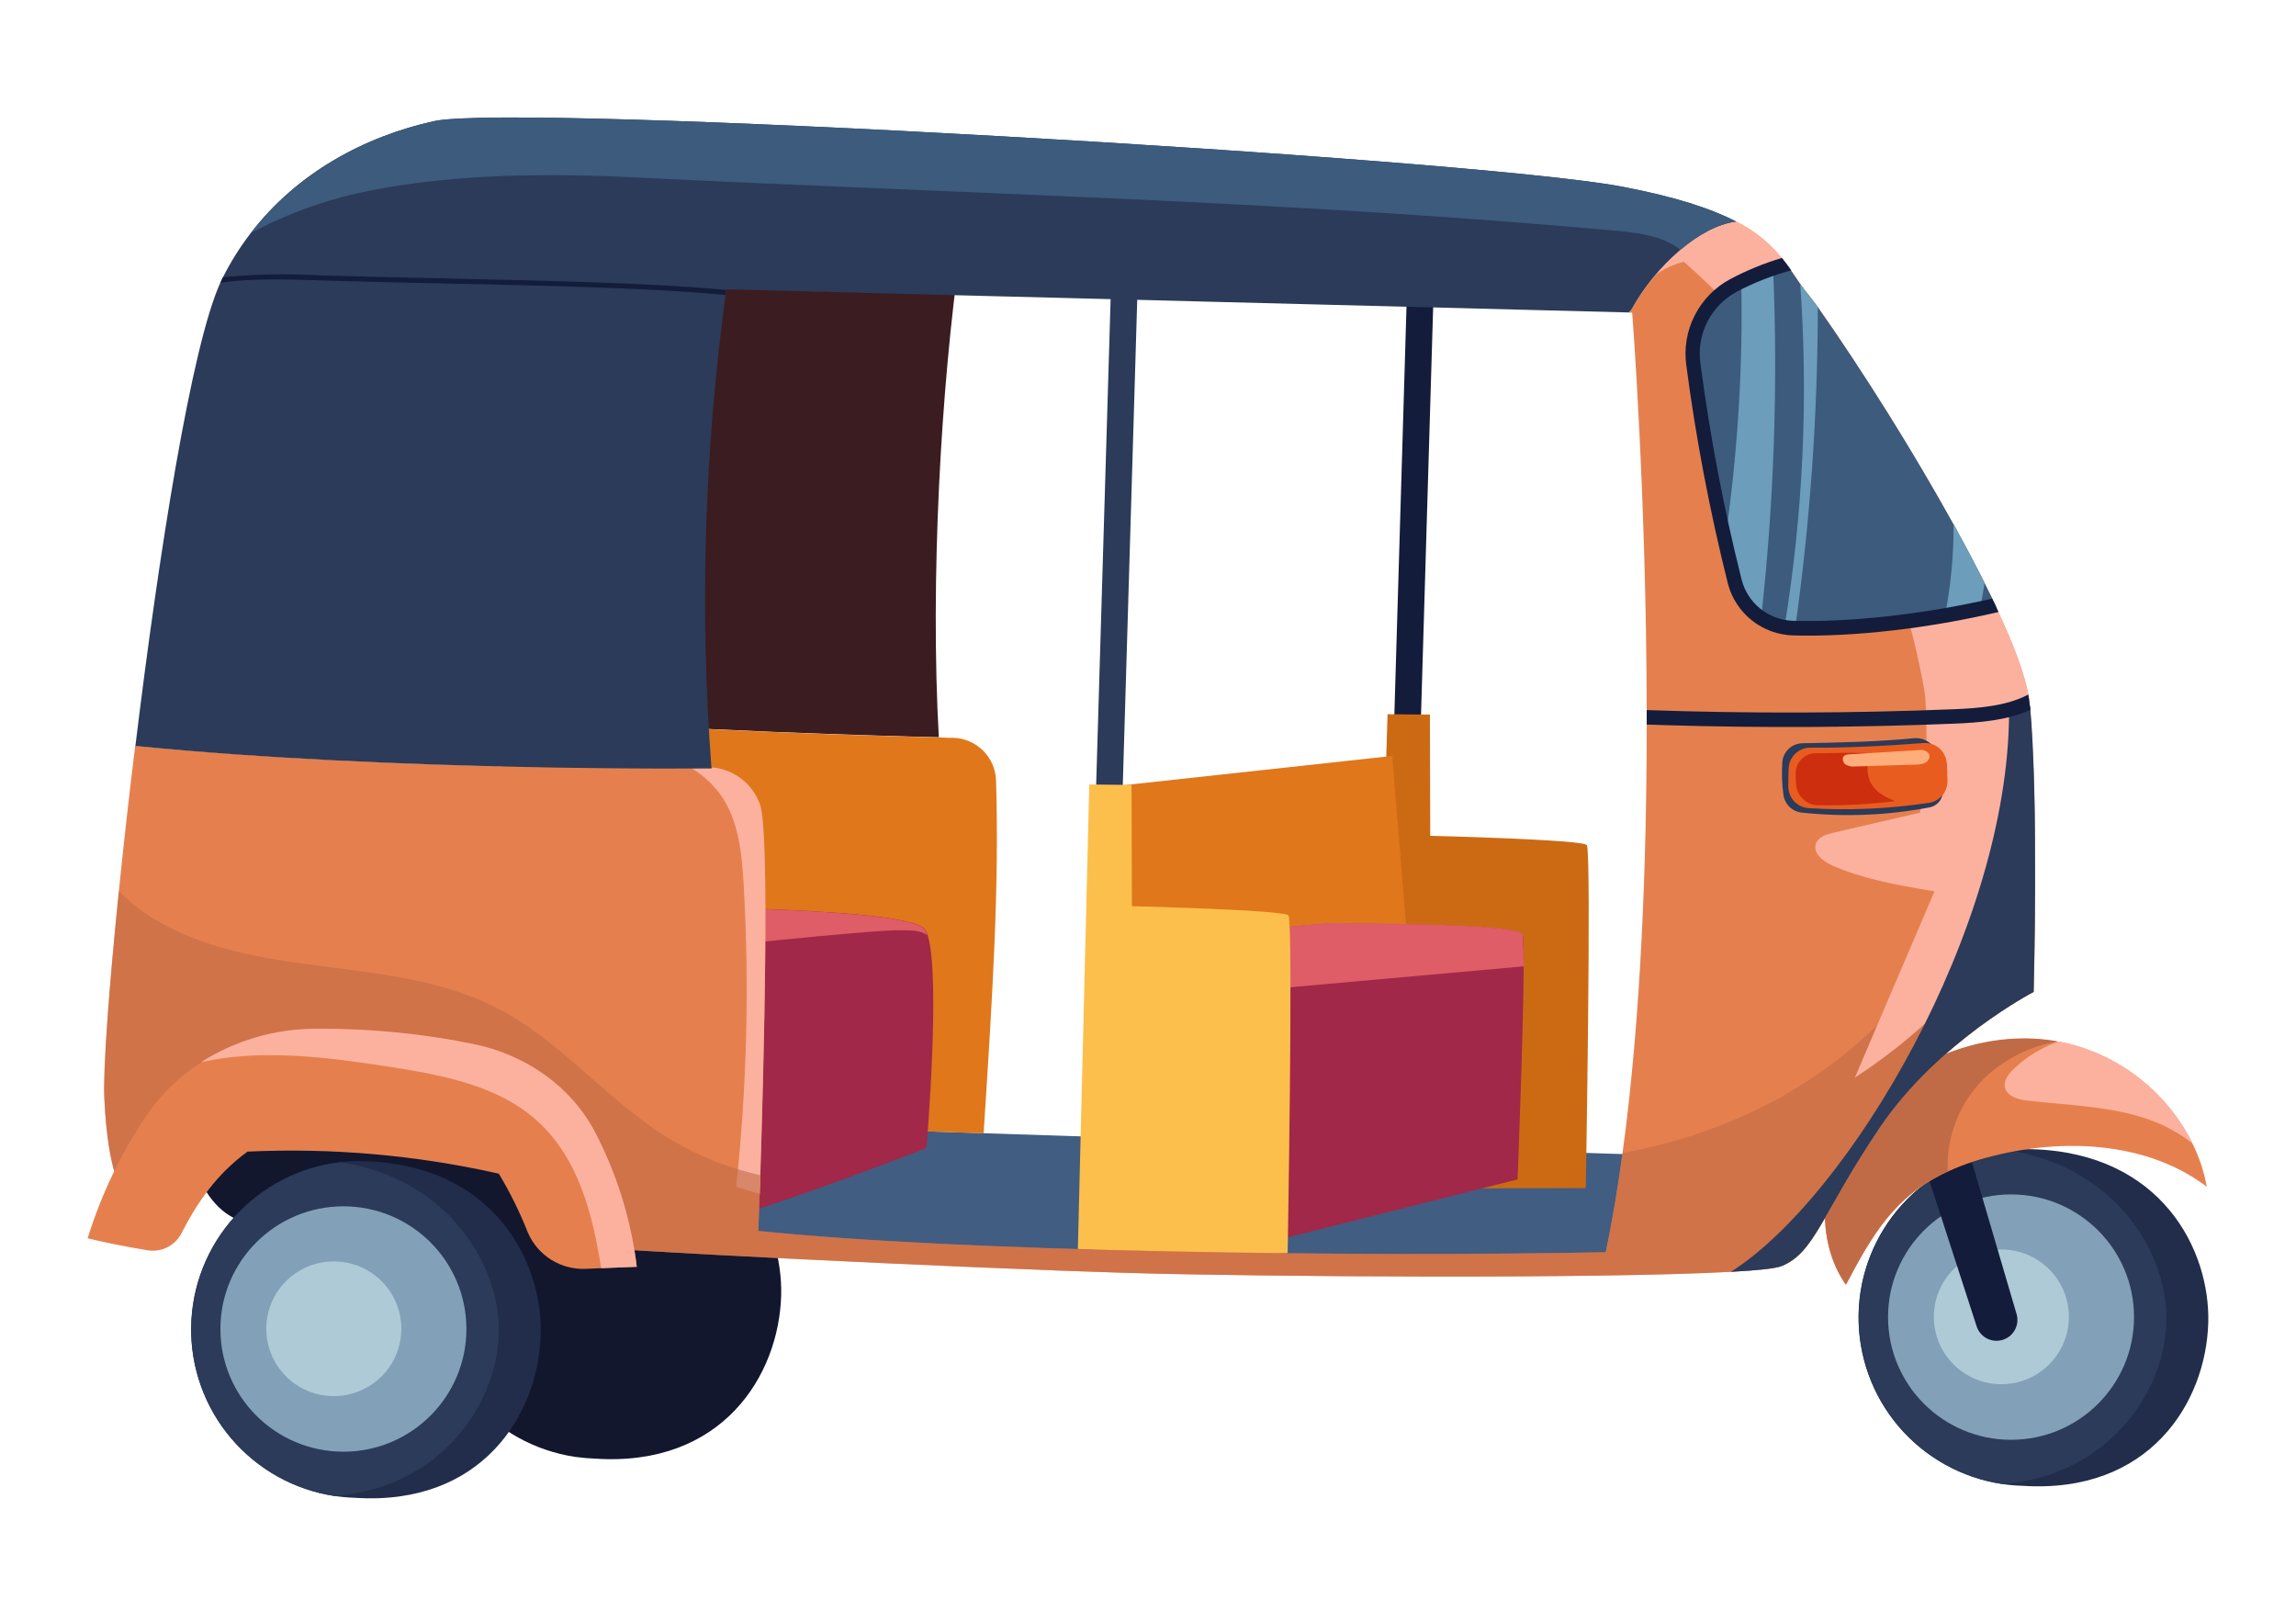 <svg width="66" height="46" viewBox="0 0 66 46" fill="none" xmlns="http://www.w3.org/2000/svg">
<path d="M17.399 32.249C17.164 32.243 16.93 32.253 16.697 32.278C15.528 32.413 14.447 32.967 13.657 33.837C12.867 34.706 12.42 35.833 12.4 37.007C12.381 38.181 12.789 39.322 13.55 40.217C14.311 41.113 15.372 41.702 16.536 41.876C16.728 41.902 16.921 41.919 17.115 41.926C20.758 42.166 22.387 39.54 22.455 37.242C22.513 35.138 21.104 32.361 17.399 32.249Z" fill="#12172E"/>
<path d="M5.358 32.714C5.358 32.714 5.673 34.794 7.039 35.122C8.406 35.45 18.869 35.699 18.869 35.699L18.642 31.441L5.358 32.714Z" fill="#12172E"/>
<path d="M49.822 33.277L18.06 32.238L17.574 35.669C17.574 35.669 43.145 36.568 47.514 36.192C51.883 35.815 49.822 33.277 49.822 33.277Z" fill="#415D82"/>
<path d="M26.987 21.191H27.04C27.04 21.191 21.573 21.076 17.03 20.758C16.09 20.727 15.189 20.377 14.475 19.767C14.585 15.975 14.912 12.192 15.455 8.437C15.514 8.03 15.6 7.581 15.927 7.331C16.163 7.151 16.475 7.115 16.771 7.083C20.153 6.732 23.536 6.383 27.616 7.126C27.039 11.188 26.738 16.719 26.987 21.191Z" fill="#3B1C21"/>
<path d="M28.632 22.438C28.624 22.114 28.49 21.805 28.26 21.576C28.029 21.346 27.719 21.214 27.393 21.207C27.286 21.207 27.173 21.207 27.04 21.196C27.04 21.196 21.573 21.08 17.03 20.762C16.089 20.73 15.188 20.379 14.475 19.767C14.358 23.786 14.484 27.809 14.854 31.814C19.293 32.235 23.321 32.426 28.275 32.573C28.537 28.518 28.725 25.497 28.632 22.438Z" fill="#E0771B"/>
<path d="M26.632 32.997C26.632 32.997 20.295 35.486 18.962 35.451C17.962 35.421 17.714 30.146 17.659 27.512C17.637 26.646 17.639 26.059 17.639 26.059C17.639 26.059 26.049 26.02 26.583 26.707C26.619 26.76 26.646 26.817 26.665 26.878C27.05 28.079 26.632 32.997 26.632 32.997Z" fill="#A12848"/>
<path d="M26.654 26.883C26.447 26.721 26.149 26.747 25.88 26.738C25.117 26.715 19.764 27.287 17.649 27.515C17.627 26.649 17.629 26.061 17.629 26.061C17.629 26.061 26.039 26.023 26.573 26.709C26.609 26.763 26.636 26.821 26.654 26.883Z" fill="#DE5D66"/>
<path d="M63.478 38.023C63.41 40.323 61.781 42.947 58.138 42.706C57.944 42.702 57.751 42.685 57.559 42.655C56.396 42.482 55.335 41.892 54.574 40.997C53.814 40.102 53.405 38.961 53.425 37.788C53.444 36.614 53.891 35.488 54.681 34.619C55.471 33.749 56.551 33.195 57.72 33.061C57.953 33.034 58.188 33.024 58.422 33.032C62.131 33.143 63.536 35.922 63.478 38.023Z" fill="#212D4A"/>
<path d="M62.276 37.992C62.214 40.074 60.562 42.417 57.564 42.657C56.4 42.483 55.339 41.894 54.579 40.999C53.818 40.103 53.41 38.963 53.429 37.789C53.449 36.616 53.895 35.49 54.685 34.62C55.475 33.751 56.556 33.197 57.724 33.062C60.833 33.534 62.334 36.054 62.276 37.992Z" fill="#2B3B59"/>
<path d="M57.808 41.384C59.761 41.384 61.344 39.805 61.344 37.857C61.344 35.91 59.761 34.331 57.808 34.331C55.856 34.331 54.273 35.91 54.273 37.857C54.273 39.805 55.856 41.384 57.808 41.384Z" fill="#82A1B8"/>
<path d="M57.53 39.786C58.602 39.786 59.471 38.919 59.471 37.85C59.471 36.781 58.602 35.914 57.53 35.914C56.459 35.914 55.59 36.781 55.59 37.85C55.59 38.919 56.459 39.786 57.53 39.786Z" fill="#AECAD6"/>
<path d="M54.998 32.504L56.82 38.123C56.846 38.204 56.889 38.278 56.946 38.341C57.003 38.404 57.073 38.454 57.151 38.488C57.229 38.522 57.313 38.539 57.399 38.538C57.484 38.537 57.568 38.518 57.645 38.482C57.775 38.422 57.879 38.317 57.938 38.186C57.998 38.056 58.008 37.908 57.968 37.771L56.394 32.413" fill="#131C3B"/>
<path d="M63.435 34.109C61.525 32.665 58.804 32.723 56.723 33.387C56.473 33.469 56.228 33.565 55.989 33.676C54.458 34.379 53.818 35.503 53.063 36.932C52.148 35.665 52.15 33.263 53.914 31.591C55.29 30.292 57.282 29.605 59.147 29.941H59.176C59.28 29.959 59.384 29.982 59.486 30.006C60.249 30.201 60.961 30.559 61.572 31.054C62.184 31.55 62.68 32.171 63.028 32.876C63.221 33.266 63.358 33.681 63.435 34.109Z" fill="#E5804E"/>
<path d="M59.147 29.931C58.366 30.068 57.642 30.429 57.063 30.969C56.704 31.318 56.423 31.738 56.238 32.202C56.053 32.667 55.968 33.165 55.989 33.664C54.458 34.366 53.818 35.492 53.063 36.919C52.148 35.652 52.148 33.25 53.912 31.578C55.287 30.279 57.281 29.596 59.147 29.931Z" fill="#C16B46"/>
<path d="M63.028 32.872C62.657 32.577 62.24 32.345 61.792 32.187C60.674 31.788 59.462 31.773 58.282 31.635C58.017 31.604 57.693 31.516 57.635 31.255C57.591 31.053 57.74 30.864 57.889 30.72C58.258 30.37 58.697 30.103 59.177 29.936C59.282 29.953 59.386 29.976 59.487 30.001C60.25 30.196 60.961 30.554 61.573 31.05C62.184 31.545 62.681 32.167 63.028 32.872Z" fill="#FCB19F"/>
<path d="M40.511 6.118L40.001 23.255L40.767 23.278L41.277 6.14L40.511 6.118Z" fill="#131C3B"/>
<path d="M39.886 20.529L39.473 34.165L45.584 34.149C45.584 34.149 45.751 24.657 45.617 24.293C45.556 24.133 41.113 24.023 41.113 24.023L41.104 20.54L39.886 20.529Z" fill="#CC6A14"/>
<path d="M31.916 24.82L31.382 22.669L40.017 21.728L40.449 26.961L32.163 27.593L31.916 24.82Z" fill="#E0771B"/>
<path d="M43.624 33.899L36.608 35.669L32.401 35.525L32.172 28.195L31.962 27.297C31.962 27.297 32.854 27.172 33.981 27.023C35.673 26.799 37.9 26.522 38.453 26.538C39.373 26.564 43.683 26.546 43.772 26.874C43.785 26.956 43.792 27.038 43.792 27.121C43.844 28.319 43.624 33.899 43.624 33.899Z" fill="#A12848"/>
<path d="M43.808 27.775L36.25 28.452L34.889 28.559L33.983 27.014C35.674 26.79 37.902 26.513 38.455 26.529C39.375 26.555 43.685 26.538 43.773 26.866C43.783 26.901 43.802 27.643 43.808 27.775Z" fill="#DE5D66"/>
<path d="M31.939 8.137L31.429 25.274L32.194 25.297L32.704 8.159L31.939 8.137Z" fill="#2B3B59"/>
<path d="M31.312 22.548L30.984 35.9C32.198 35.984 35.625 36.127 37.014 36.02C37.014 36.02 37.178 26.678 37.041 26.316C36.981 26.155 32.537 26.046 32.537 26.046L32.528 22.562L31.312 22.548Z" fill="#FDBF4C"/>
<path d="M58.5 25.452C58.5 27.151 58.458 28.511 58.458 28.511C58.458 28.511 55.708 29.936 54.038 32.408C52.368 34.881 52.178 36.001 51.212 36.391C51.048 36.459 50.527 36.514 49.754 36.555C45.98 36.763 36.181 36.7 32.388 36.586C27.82 36.451 17.108 35.929 16.179 35.779C15.249 35.629 15.166 32.491 10.262 32.13C6.345 31.841 4.883 34.689 4.618 35.528L3.13 35.041C3.162 34.627 3.229 34.217 3.332 33.814C3.187 33.39 3.051 32.693 2.999 31.561C2.961 30.758 3.125 28.472 3.417 25.611C3.55 24.312 3.706 22.889 3.887 21.435C10.31 22.07 17.789 22.09 19.878 22.08H20.444L20.465 22.056C20.773 22.084 21.067 22.199 21.311 22.389C21.555 22.579 21.739 22.834 21.842 23.125C22.131 23.919 21.953 30.646 21.852 33.781C21.845 33.976 21.839 34.156 21.836 34.321C21.813 34.98 21.797 35.382 21.797 35.382C27.623 35.988 39.094 36.138 46.158 35.994C46.346 35.093 46.507 34.136 46.64 33.145C47.17 29.279 47.333 24.84 47.336 20.83C47.336 20.686 47.336 20.552 47.336 20.415C47.322 14.121 46.918 8.987 46.918 8.987H46.811L46.89 8.912C47.078 8.574 47.296 8.254 47.543 7.956C48.206 7.155 49.089 6.484 49.899 6.368C50.408 6.619 50.856 6.976 51.215 7.415C51.277 7.491 51.332 7.559 51.387 7.64C51.419 7.685 51.448 7.728 51.48 7.772C51.649 8.017 51.801 8.261 51.993 8.493C52.617 9.242 55.618 13.794 57.266 17.215C57.305 17.294 57.343 17.373 57.378 17.453L57.445 17.597C57.879 18.528 58.192 19.354 58.306 19.97C58.322 20.062 58.336 20.151 58.347 20.236C58.347 20.252 58.347 20.269 58.347 20.285L58.36 20.406C58.402 20.894 58.429 21.467 58.452 22.075C58.494 23.159 58.503 24.373 58.5 25.452Z" fill="#E5804E"/>
<path d="M21.856 33.778C21.849 33.973 21.843 34.153 21.84 34.318L21.163 34.11C21.472 31.22 21.543 28.309 21.376 25.408C21.324 24.514 21.231 23.573 20.713 22.844C20.49 22.538 20.208 22.279 19.884 22.082H20.45L20.471 22.057C20.779 22.085 21.073 22.201 21.317 22.39C21.561 22.58 21.745 22.836 21.848 23.127C22.134 23.916 21.957 30.643 21.856 33.778Z" fill="#FCB19F"/>
<path opacity="0.6" d="M58.458 28.511C58.458 28.511 55.708 29.936 54.037 32.408C52.365 34.881 52.177 36.001 51.212 36.391C51.048 36.459 50.527 36.514 49.755 36.557C45.98 36.765 36.181 36.701 32.388 36.587C27.819 36.453 17.108 35.93 16.179 35.78C15.25 35.63 15.166 32.492 10.262 32.131C6.345 31.843 4.883 34.689 4.618 35.528L3.132 35.043C3.162 34.628 3.229 34.217 3.332 33.814C3.187 33.39 3.051 32.693 2.999 31.561C2.961 30.758 3.126 28.472 3.417 25.611C3.691 25.889 3.996 26.136 4.324 26.347C5.788 27.278 7.563 27.555 9.286 27.775C11.008 27.994 12.778 28.189 14.318 28.99C16.183 29.959 17.523 31.718 19.334 32.786C20.118 33.245 20.969 33.58 21.856 33.778C21.826 34.751 21.801 35.377 21.801 35.377C27.628 35.984 39.099 36.132 46.162 35.989C46.351 35.089 46.51 34.133 46.644 33.14C47.956 32.902 49.231 32.494 50.436 31.926C54.39 30.04 57.072 26.287 58.457 22.07C58.554 24.881 58.458 28.511 58.458 28.511Z" fill="#C16B46"/>
<path d="M58.5 25.452C57.246 27.684 55.469 29.578 53.319 30.974C54.082 29.189 54.845 27.405 55.608 25.62C54.345 25.412 53.477 25.229 52.681 24.881C52.411 24.765 52.102 24.524 52.2 24.247C52.27 24.054 52.503 23.981 52.702 23.935L55.194 23.358C55.373 22.238 55.422 21.1 55.339 19.969C54.521 15.153 52.075 10.762 48.407 7.525C48.091 7.599 47.794 7.742 47.539 7.942C48.202 7.141 49.084 6.47 49.895 6.354C50.403 6.605 50.852 6.962 51.21 7.401C51.273 7.477 51.328 7.545 51.383 7.626C51.414 7.67 51.443 7.714 51.475 7.757C51.645 8.002 51.796 8.246 51.989 8.479C52.613 9.228 55.614 13.779 57.261 17.2C57.301 17.28 57.338 17.359 57.374 17.438L57.441 17.583C57.875 18.514 58.187 19.339 58.302 19.956C58.318 20.048 58.332 20.136 58.342 20.221C58.342 20.237 58.342 20.255 58.342 20.27L58.355 20.392C58.397 20.88 58.425 21.453 58.447 22.06C58.494 23.159 58.503 24.373 58.5 25.452Z" fill="#FCB19F"/>
<path d="M58.458 28.511C58.458 28.511 55.708 29.936 54.037 32.408C52.365 34.881 52.177 36.001 51.212 36.391C51.048 36.459 50.527 36.514 49.754 36.557C53.141 34.413 57.736 26.679 57.752 20.484C57.961 20.44 58.163 20.37 58.354 20.275C58.606 22.967 58.458 28.511 58.458 28.511Z" fill="#2B3B59"/>
<path d="M58.365 20.402C57.7 20.708 56.904 20.77 56.173 20.8C53.438 20.911 50.673 20.926 47.924 20.845L47.336 20.826C47.336 20.682 47.336 20.547 47.336 20.41C50.26 20.511 53.225 20.504 56.15 20.386C56.885 20.357 57.684 20.292 58.305 19.964C58.322 20.058 58.335 20.146 58.344 20.23C58.344 20.247 58.344 20.263 58.344 20.28C58.354 20.32 58.361 20.36 58.365 20.402Z" fill="#131C3B"/>
<path d="M55.622 21.464C55.574 21.433 55.529 21.399 55.486 21.363C55.352 21.254 55.18 21.202 55.008 21.219C53.98 21.32 52.883 21.344 51.812 21.363C51.666 21.366 51.525 21.423 51.418 21.523C51.311 21.623 51.245 21.76 51.234 21.906C51.213 22.22 51.224 22.535 51.265 22.847C51.284 22.98 51.347 23.103 51.445 23.196C51.543 23.289 51.669 23.346 51.804 23.358C53.028 23.488 54.265 23.437 55.474 23.205C55.553 23.188 55.627 23.152 55.688 23.099C55.749 23.046 55.795 22.978 55.823 22.902C55.992 22.422 56.115 21.767 55.622 21.464Z" fill="#2B3B59"/>
<path d="M51.406 22.61C51.406 22.441 51.406 22.268 51.416 22.083C51.423 21.923 51.492 21.772 51.608 21.662C51.724 21.551 51.879 21.489 52.04 21.49C53.112 21.497 54.19 21.442 55.289 21.357C55.371 21.351 55.453 21.36 55.532 21.386C55.61 21.411 55.683 21.452 55.745 21.506C55.807 21.56 55.858 21.625 55.895 21.699C55.932 21.772 55.953 21.853 55.959 21.935C55.97 22.102 55.978 22.272 55.98 22.443C55.985 22.591 55.936 22.736 55.843 22.851C55.75 22.966 55.618 23.045 55.472 23.072C54.319 23.248 53.15 23.301 51.985 23.229C51.828 23.217 51.682 23.147 51.574 23.032C51.467 22.917 51.407 22.767 51.406 22.61Z" fill="#E85C20"/>
<path d="M51.632 22.56C51.623 22.444 51.618 22.326 51.618 22.209C51.621 22.132 51.639 22.056 51.671 21.986C51.703 21.917 51.749 21.854 51.805 21.802C51.862 21.75 51.929 21.709 52.001 21.683C52.074 21.657 52.151 21.646 52.228 21.65C52.739 21.65 53.251 21.624 53.758 21.65C53.48 22.525 54.012 22.853 54.481 23.026C53.757 23.116 53.027 23.156 52.297 23.146C52.132 23.152 51.971 23.095 51.847 22.985C51.723 22.876 51.646 22.724 51.632 22.56Z" fill="#CC2E0E"/>
<path d="M55.238 21.555C54.54 21.598 53.844 21.641 53.148 21.682C53.105 21.682 53.062 21.693 53.024 21.712C52.937 21.771 52.967 21.916 53.053 21.975C53.144 22.026 53.249 22.045 53.352 22.03L55.061 21.977C55.15 21.98 55.239 21.966 55.322 21.933C55.364 21.917 55.4 21.889 55.425 21.853C55.451 21.816 55.466 21.773 55.467 21.728C55.462 21.643 55.361 21.567 55.238 21.555Z" fill="#FFAD7A"/>
<path d="M57.383 17.447C57.226 17.49 57.066 17.531 56.905 17.57C56.572 17.651 56.235 17.724 55.892 17.785C54.478 18.046 53.037 18.139 51.601 18.059C51.497 18.059 51.395 18.047 51.291 18.039L51.187 18.032C50.988 17.97 50.798 17.881 50.624 17.766C50.383 17.604 50.174 17.399 50.006 17.163C49.853 16.632 49.711 16.099 49.582 15.563C49.127 13.706 48.823 11.816 48.67 9.911C48.757 9.461 48.968 9.044 49.281 8.708C49.472 8.422 49.74 8.194 50.054 8.052C50.334 7.92 50.628 7.817 50.929 7.746L50.97 7.735L51.391 7.639C51.423 7.683 51.452 7.727 51.482 7.772C51.574 7.903 51.657 8.033 51.747 8.161C51.837 8.29 51.906 8.384 51.996 8.489C52.058 8.565 52.141 8.678 52.252 8.825C53.656 10.835 54.956 12.915 56.148 15.057C56.468 15.634 56.773 16.211 57.048 16.756C57.124 16.909 57.193 17.057 57.271 17.207C57.313 17.288 57.348 17.368 57.383 17.447Z" fill="#3C5B7D"/>
<path d="M50.624 17.77C50.383 17.608 50.174 17.404 50.006 17.167C49.853 16.637 49.711 16.104 49.582 15.568C49.949 13.081 50.106 10.568 50.054 8.054C50.334 7.923 50.628 7.82 50.929 7.748L50.97 7.738C51.111 11.086 50.995 14.44 50.624 17.77Z" fill="#6C9DBA"/>
<path d="M51.603 18.059C51.498 18.059 51.397 18.047 51.293 18.039C51.83 14.775 51.983 11.459 51.749 8.16C51.827 8.271 51.908 8.382 51.998 8.487C52.06 8.564 52.142 8.677 52.254 8.824C52.252 11.914 52.034 14.999 51.603 18.059Z" fill="#6C9DBA"/>
<path d="M57.048 16.76C57.005 17.031 56.957 17.303 56.904 17.571C56.571 17.652 56.234 17.726 55.891 17.786C56.074 16.888 56.163 15.973 56.156 15.057C56.468 15.635 56.773 16.207 57.048 16.76Z" fill="#6C9DBA"/>
<path d="M57.449 17.591C55.436 18.062 53.273 18.313 51.535 18.264C51.104 18.249 50.69 18.096 50.353 17.828C50.017 17.559 49.777 17.189 49.669 16.773C49.151 14.707 48.752 12.613 48.474 10.501C48.406 10.01 48.489 9.511 48.714 9.069C48.938 8.626 49.292 8.263 49.728 8.027C50.205 7.773 50.706 7.567 51.223 7.414C51.322 7.533 51.407 7.652 51.488 7.771C50.943 7.918 50.417 8.124 49.918 8.388C49.556 8.584 49.262 8.886 49.077 9.253C48.891 9.62 48.822 10.035 48.879 10.442C49.154 12.538 49.55 14.617 50.066 16.668C50.151 16.996 50.341 17.288 50.606 17.5C50.872 17.712 51.199 17.832 51.539 17.844C53.219 17.89 55.31 17.653 57.264 17.206C57.332 17.337 57.393 17.467 57.449 17.591Z" fill="#131C3B"/>
<path d="M49.904 6.367C49.371 6.439 48.811 6.751 48.3 7.183C47.731 7.668 47.255 8.252 46.893 8.906L46.815 8.981L20.875 8.316C20.875 8.323 20.875 8.33 20.875 8.336C20.875 8.381 20.863 8.428 20.858 8.48C20.247 12.98 20.11 17.531 20.45 22.059H20.471L20.45 22.085C20.45 22.085 11.442 22.189 3.892 21.441C4.562 15.931 5.502 9.948 6.336 8.121C6.353 8.086 6.368 8.053 6.384 8.02C6.4 7.987 6.4 7.987 6.408 7.971C6.633 7.525 6.899 7.101 7.203 6.705C8.542 4.958 10.504 3.913 12.485 3.48C14.924 2.961 42.088 4.534 46.586 5.357C48.161 5.654 49.191 5.998 49.904 6.367Z" fill="#2B3B59"/>
<path d="M49.904 6.367C49.371 6.439 48.811 6.751 48.3 7.183C47.866 6.803 47.12 6.695 46.498 6.637C36.961 5.771 27.73 5.569 18.251 5.1C15.801 4.978 13.128 4.993 10.726 5.463C9.496 5.694 8.309 6.112 7.207 6.703C8.542 4.958 10.504 3.913 12.485 3.48C14.924 2.961 42.089 4.534 46.587 5.357C48.161 5.654 49.191 5.998 49.904 6.367Z" fill="#3C5B7D"/>
<path d="M6.408 7.969C7.29 7.883 8.177 7.863 9.061 7.91L9.241 7.917C10.323 7.95 11.498 7.974 12.634 8C15.674 8.065 18.798 8.134 20.872 8.334C20.872 8.379 20.86 8.427 20.855 8.479C18.787 8.277 15.662 8.209 12.632 8.144C11.497 8.119 10.316 8.095 9.236 8.062L9.057 8.054C8.145 8.028 7.216 8 6.336 8.125" fill="#131C3B"/>
<path d="M15.543 38.367C15.475 40.666 13.846 43.291 10.203 43.051C10.009 43.045 9.816 43.028 9.624 43C8.461 42.826 7.402 42.236 6.642 41.34C5.882 40.445 5.474 39.305 5.494 38.132C5.513 36.959 5.959 35.834 6.749 34.964C7.538 34.094 8.617 33.54 9.785 33.404C10.018 33.378 10.252 33.368 10.487 33.375C14.196 33.486 15.606 36.264 15.543 38.367Z" fill="#212D4A"/>
<path d="M14.339 38.335C14.278 40.418 12.627 42.761 9.629 43.002C8.466 42.827 7.406 42.237 6.646 41.342C5.887 40.446 5.479 39.306 5.498 38.134C5.518 36.961 5.964 35.835 6.753 34.965C7.542 34.096 8.621 33.542 9.789 33.406C12.898 33.878 14.397 36.398 14.339 38.335Z" fill="#2B3B59"/>
<path d="M9.872 41.726C11.824 41.726 13.407 40.147 13.407 38.199C13.407 36.252 11.824 34.673 9.872 34.673C7.919 34.673 6.336 36.252 6.336 38.199C6.336 40.147 7.919 41.726 9.872 41.726Z" fill="#82A1B8"/>
<path d="M9.595 40.128C10.667 40.128 11.536 39.261 11.536 38.192C11.536 37.123 10.667 36.257 9.595 36.257C8.523 36.257 7.655 37.123 7.655 38.192C7.655 39.261 8.523 40.128 9.595 40.128Z" fill="#AECAD6"/>
<path d="M18.305 36.411L17.28 36.451L16.859 36.469C16.503 36.489 16.15 36.399 15.848 36.211C15.546 36.023 15.309 35.746 15.17 35.419C14.94 34.836 14.662 34.273 14.339 33.735C11.971 33.201 9.541 32.988 7.115 33.101C6.217 33.755 5.668 34.566 5.197 35.483C5.103 35.649 4.96 35.781 4.787 35.862C4.614 35.943 4.42 35.969 4.232 35.935C3.557 35.825 2.994 35.708 2.52 35.593C2.907 34.334 3.481 33.14 4.222 32.05C4.632 31.447 5.162 30.933 5.779 30.541C6.748 29.923 7.871 29.59 9.021 29.579C10.555 29.562 12.086 29.707 13.59 30.012C15.13 30.32 16.429 31.253 17.106 32.547C17.735 33.753 18.141 35.062 18.305 36.411Z" fill="#E5804E"/>
<path d="M18.305 36.411L17.28 36.451C17.034 34.877 16.619 33.295 15.465 32.238C14.312 31.181 12.671 30.893 11.123 30.65C9.359 30.38 7.482 30.145 5.776 30.532C6.745 29.915 7.868 29.582 9.018 29.57C10.552 29.553 12.083 29.698 13.587 30.003C15.127 30.311 16.426 31.245 17.104 32.538C17.733 33.747 18.14 35.059 18.305 36.411Z" fill="#FCB19F"/>
</svg>
